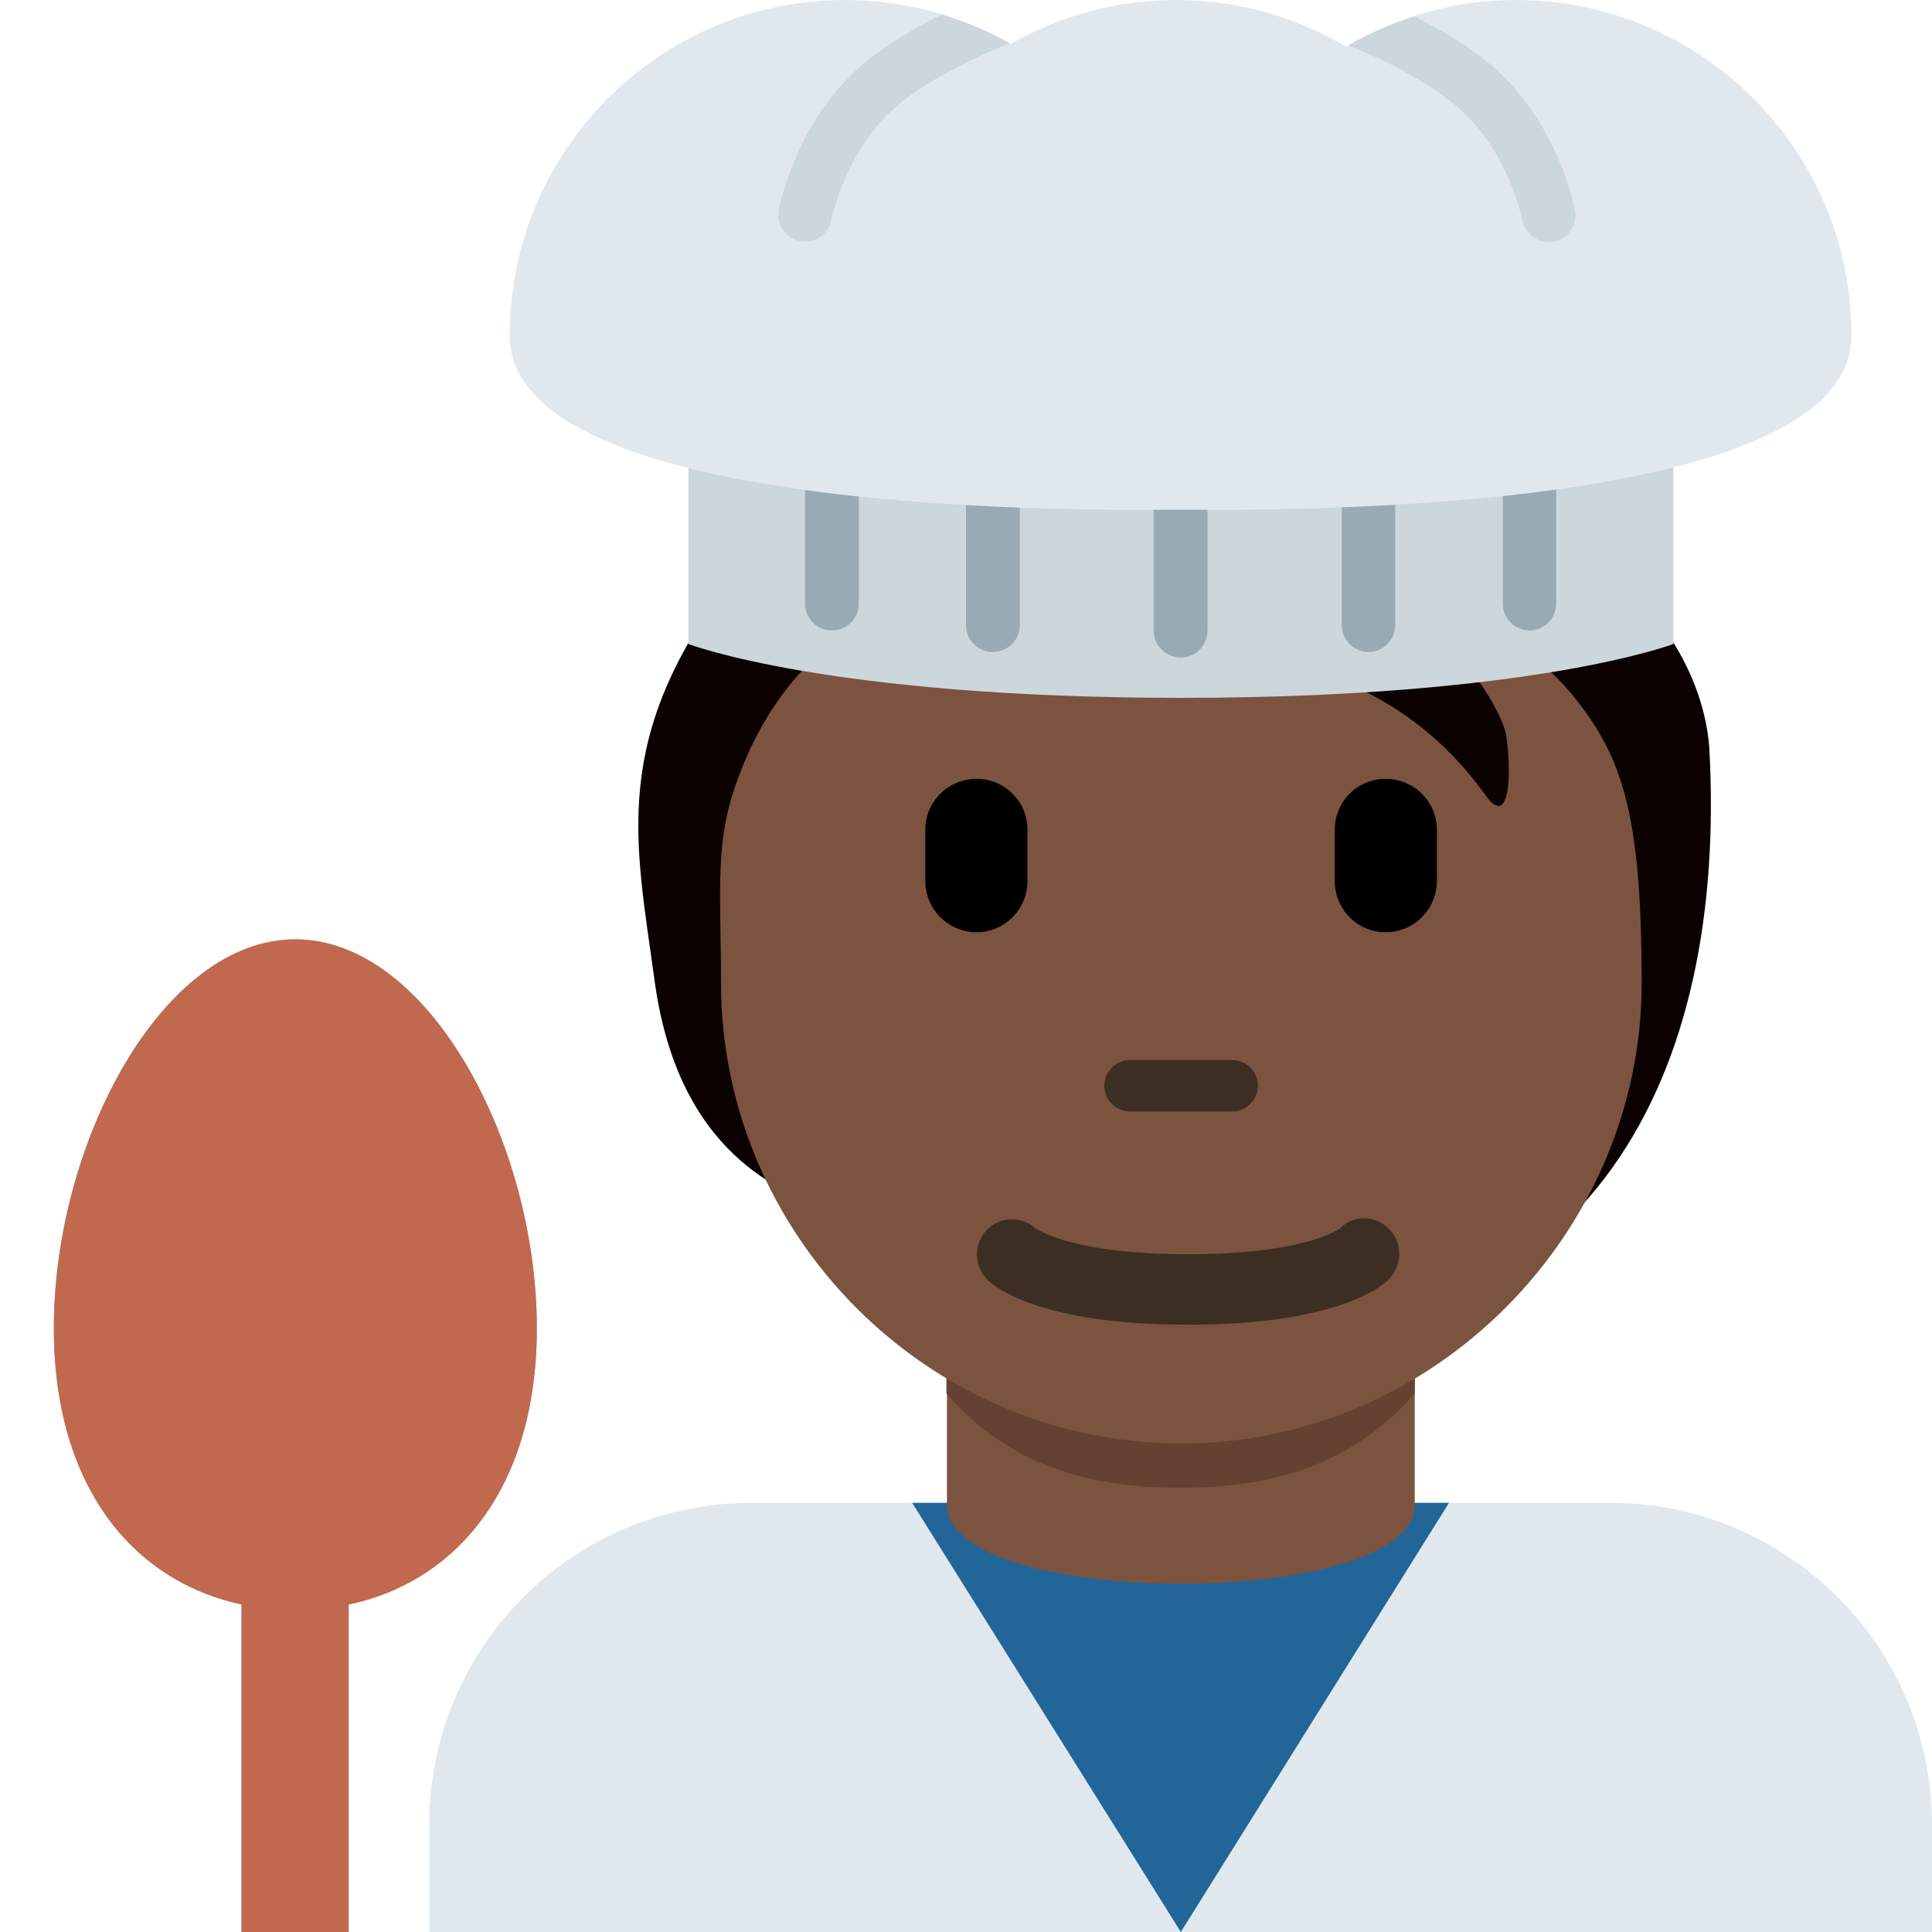 <?xml version="1.0" encoding="UTF-8"?>
<svg xmlns="http://www.w3.org/2000/svg" xmlns:xlink="http://www.w3.org/1999/xlink" width="15pt" height="15pt" viewBox="0 0 15 15" version="1.1">
<g id="surface1">
<path style=" stroke:none;fill-rule:nonzero;fill:rgb(88.235%,90.98%,92.941%);fill-opacity:1;" d="M 15 15 L 15 14.168 C 15 12.785 13.879 11.668 12.5 11.668 L 5.832 11.668 C 4.453 11.668 3.332 12.785 3.332 14.168 L 3.332 15 Z M 15 15 "/>
<path style=" stroke:none;fill-rule:nonzero;fill:rgb(13.333%,40%,60%);fill-opacity:1;" d="M 9.168 15 L 11.25 11.668 L 7.082 11.668 Z M 9.168 15 "/>
<path style=" stroke:none;fill-rule:nonzero;fill:rgb(48.627%,32.549%,24.314%);fill-opacity:1;" d="M 7.352 11.684 C 7.352 12.5 10.984 12.5 10.984 11.684 L 10.984 10.121 L 7.352 10.121 Z M 7.352 11.684 "/>
<path style=" stroke:none;fill-rule:nonzero;fill:rgb(40%,25.49%,19.216%);fill-opacity:1;" d="M 7.348 10.82 C 7.852 11.395 8.48 11.551 9.164 11.551 C 9.848 11.551 10.477 11.395 10.984 10.82 L 10.984 9.367 L 7.348 9.367 Z M 7.348 10.82 "/>
<path style=" stroke:none;fill-rule:nonzero;fill:rgb(4.314%,0.784%,0%);fill-opacity:1;" d="M 9.648 2.91 C 8.848 2.652 10.25 1.367 9.777 1.98 C 8.551 2.004 6.59 3.297 5.695 4.469 C 4.73 5.73 4.934 6.523 5.082 7.613 C 5.25 8.848 5.945 9.242 6.496 9.406 C 7.297 10.461 8.145 10.414 9.566 10.414 C 12.348 10.414 13.418 8.367 13.27 5.789 C 13.156 4.547 11.664 3.562 9.648 2.91 Z M 9.648 2.91 "/>
<path style=" stroke:none;fill-rule:nonzero;fill:rgb(48.627%,32.549%,24.314%);fill-opacity:1;" d="M 12.312 5.531 C 12.043 5.156 11.699 4.859 10.941 4.754 C 11.227 4.883 11.66 5.473 11.695 5.719 C 11.734 5.969 11.73 6.449 11.535 6.176 C 10.684 4.988 9.504 5.176 8.535 4.57 C 7.859 4.148 7.652 3.68 7.652 3.68 C 7.652 3.68 7.57 4.305 6.543 4.941 C 6.246 5.125 5.891 5.535 5.695 6.145 C 5.551 6.582 5.598 6.969 5.598 7.633 C 5.598 9.578 7.195 11.207 9.172 11.207 C 11.145 11.207 12.746 9.562 12.746 7.633 C 12.746 6.426 12.617 5.953 12.312 5.531 Z M 12.312 5.531 "/>
<path style=" stroke:none;fill-rule:nonzero;fill:rgb(23.922%,18.039%,14.118%);fill-opacity:1;" d="M 9.566 8.629 L 8.773 8.629 C 8.664 8.629 8.574 8.539 8.574 8.43 C 8.574 8.32 8.664 8.23 8.773 8.23 L 9.566 8.23 C 9.676 8.23 9.766 8.32 9.766 8.43 C 9.766 8.539 9.676 8.629 9.566 8.629 Z M 9.566 8.629 "/>
<path style=" stroke:none;fill-rule:nonzero;fill:rgb(0%,0%,0%);fill-opacity:1;" d="M 7.582 7.238 C 7.363 7.238 7.184 7.059 7.184 6.84 L 7.184 6.441 C 7.184 6.223 7.363 6.047 7.582 6.047 C 7.801 6.047 7.977 6.223 7.977 6.441 L 7.977 6.84 C 7.977 7.059 7.801 7.238 7.582 7.238 Z M 10.758 7.238 C 10.539 7.238 10.363 7.059 10.363 6.84 L 10.363 6.441 C 10.363 6.223 10.539 6.047 10.758 6.047 C 10.977 6.047 11.156 6.223 11.156 6.441 L 11.156 6.84 C 11.156 7.059 10.977 7.238 10.758 7.238 Z M 10.758 7.238 "/>
<path style=" stroke:none;fill-rule:nonzero;fill:rgb(23.922%,18.039%,14.118%);fill-opacity:1;" d="M 9.223 10.285 C 8.074 10.285 7.723 9.992 7.664 9.934 C 7.559 9.824 7.559 9.652 7.664 9.547 C 7.766 9.441 7.934 9.441 8.039 9.535 C 8.062 9.551 8.34 9.738 9.223 9.738 C 10.141 9.738 10.402 9.539 10.406 9.535 C 10.512 9.43 10.68 9.434 10.785 9.543 C 10.895 9.648 10.887 9.828 10.781 9.934 C 10.723 9.992 10.371 10.285 9.223 10.285 "/>
<path style=" stroke:none;fill-rule:nonzero;fill:rgb(80%,83.922%,86.667%);fill-opacity:1;" d="M 12.992 5 C 12.992 5 11.898 5.418 9.168 5.418 C 6.434 5.418 5.344 5 5.344 5 L 5.344 2.5 L 12.992 2.5 Z M 12.992 5 "/>
<path style=" stroke:none;fill-rule:nonzero;fill:rgb(60%,66.667%,70.98%);fill-opacity:1;" d="M 6.668 4.688 C 6.668 4.801 6.574 4.895 6.457 4.895 C 6.344 4.895 6.25 4.801 6.25 4.688 L 6.25 3.438 C 6.25 3.324 6.344 3.23 6.457 3.23 C 6.574 3.23 6.668 3.324 6.668 3.438 Z M 12.082 4.688 C 12.082 4.801 11.988 4.895 11.875 4.895 C 11.762 4.895 11.668 4.801 11.668 4.688 L 11.668 3.438 C 11.668 3.324 11.762 3.23 11.875 3.23 C 11.988 3.23 12.082 3.324 12.082 3.438 Z M 7.918 4.855 C 7.918 4.969 7.824 5.062 7.707 5.062 C 7.594 5.062 7.5 4.969 7.5 4.855 L 7.5 3.605 C 7.5 3.488 7.594 3.395 7.707 3.395 C 7.824 3.395 7.918 3.488 7.918 3.605 Z M 9.375 4.895 C 9.375 5.012 9.281 5.105 9.168 5.105 C 9.051 5.105 8.957 5.012 8.957 4.895 L 8.957 3.645 C 8.957 3.531 9.051 3.438 9.168 3.438 C 9.281 3.438 9.375 3.531 9.375 3.645 Z M 10.832 4.855 C 10.832 4.969 10.738 5.062 10.625 5.062 C 10.512 5.062 10.418 4.969 10.418 4.855 L 10.418 3.605 C 10.418 3.488 10.512 3.395 10.625 3.395 C 10.738 3.395 10.832 3.488 10.832 3.605 Z M 10.832 4.855 "/>
<path style=" stroke:none;fill-rule:nonzero;fill:rgb(88.235%,90.98%,92.941%);fill-opacity:1;" d="M 11.77 0 C 11.289 0 10.84 0.133 10.453 0.363 C 10.062 0.133 9.613 0 9.133 0 C 8.664 0 8.227 0.125 7.848 0.34 C 7.469 0.125 7.031 0 6.562 0 C 5.125 0 3.957 1.164 3.957 2.605 C 3.957 4.043 8.664 3.957 9.133 3.957 C 9.613 3.957 14.375 4.043 14.375 2.605 C 14.375 1.164 13.207 0 11.77 0 Z M 11.77 0 "/>
<path style=" stroke:none;fill-rule:nonzero;fill:rgb(60%,66.667%,70.98%);fill-opacity:1;" d="M 4.168 10.312 C 4.168 11.75 3.328 12.5 2.293 12.5 C 1.258 12.5 0.418 11.75 0.418 10.312 C 0.418 8.875 1.258 7.293 2.293 7.293 C 3.328 7.293 4.168 8.875 4.168 10.312 Z M 4.168 10.312 "/>
<path style=" stroke:none;fill-rule:nonzero;fill:rgb(60%,66.667%,70.98%);fill-opacity:1;" d="M 1.875 11.668 L 2.707 11.668 L 2.707 15 L 1.875 15 Z M 1.875 11.668 "/>
<path style=" stroke:none;fill-rule:nonzero;fill:rgb(75.686%,41.176%,30.98%);fill-opacity:1;" d="M 4.168 10.312 C 4.168 11.75 3.328 12.5 2.293 12.5 C 1.258 12.5 0.418 11.75 0.418 10.312 C 0.418 8.875 1.258 7.293 2.293 7.293 C 3.328 7.293 4.168 8.875 4.168 10.312 Z M 4.168 10.312 "/>
<path style=" stroke:none;fill-rule:nonzero;fill:rgb(75.686%,41.176%,30.98%);fill-opacity:1;" d="M 1.875 11.668 L 2.707 11.668 L 2.707 15 L 1.875 15 Z M 1.875 11.668 "/>
<path style=" stroke:none;fill-rule:nonzero;fill:rgb(80%,83.922%,86.667%);fill-opacity:1;" d="M 6.207 1.871 C 6.223 1.875 6.234 1.875 6.25 1.875 C 6.348 1.875 6.434 1.809 6.453 1.711 C 6.465 1.652 6.594 1.109 7.004 0.789 C 7.32 0.543 7.73 0.379 7.84 0.336 C 7.676 0.242 7.496 0.172 7.312 0.113 C 7.133 0.203 6.93 0.316 6.746 0.461 C 6.23 0.863 6.074 1.5 6.047 1.621 C 6.023 1.734 6.094 1.848 6.207 1.871 Z M 11.27 0.793 C 11.684 1.113 11.809 1.652 11.82 1.715 C 11.844 1.812 11.93 1.879 12.023 1.879 C 12.039 1.879 12.055 1.879 12.066 1.875 C 12.18 1.852 12.254 1.738 12.227 1.625 C 12.203 1.504 12.043 0.867 11.527 0.465 C 11.352 0.324 11.156 0.215 10.984 0.129 C 10.801 0.184 10.629 0.258 10.469 0.352 C 10.609 0.41 10.977 0.562 11.27 0.793 Z M 11.27 0.793 "/>
</g>
</svg>
